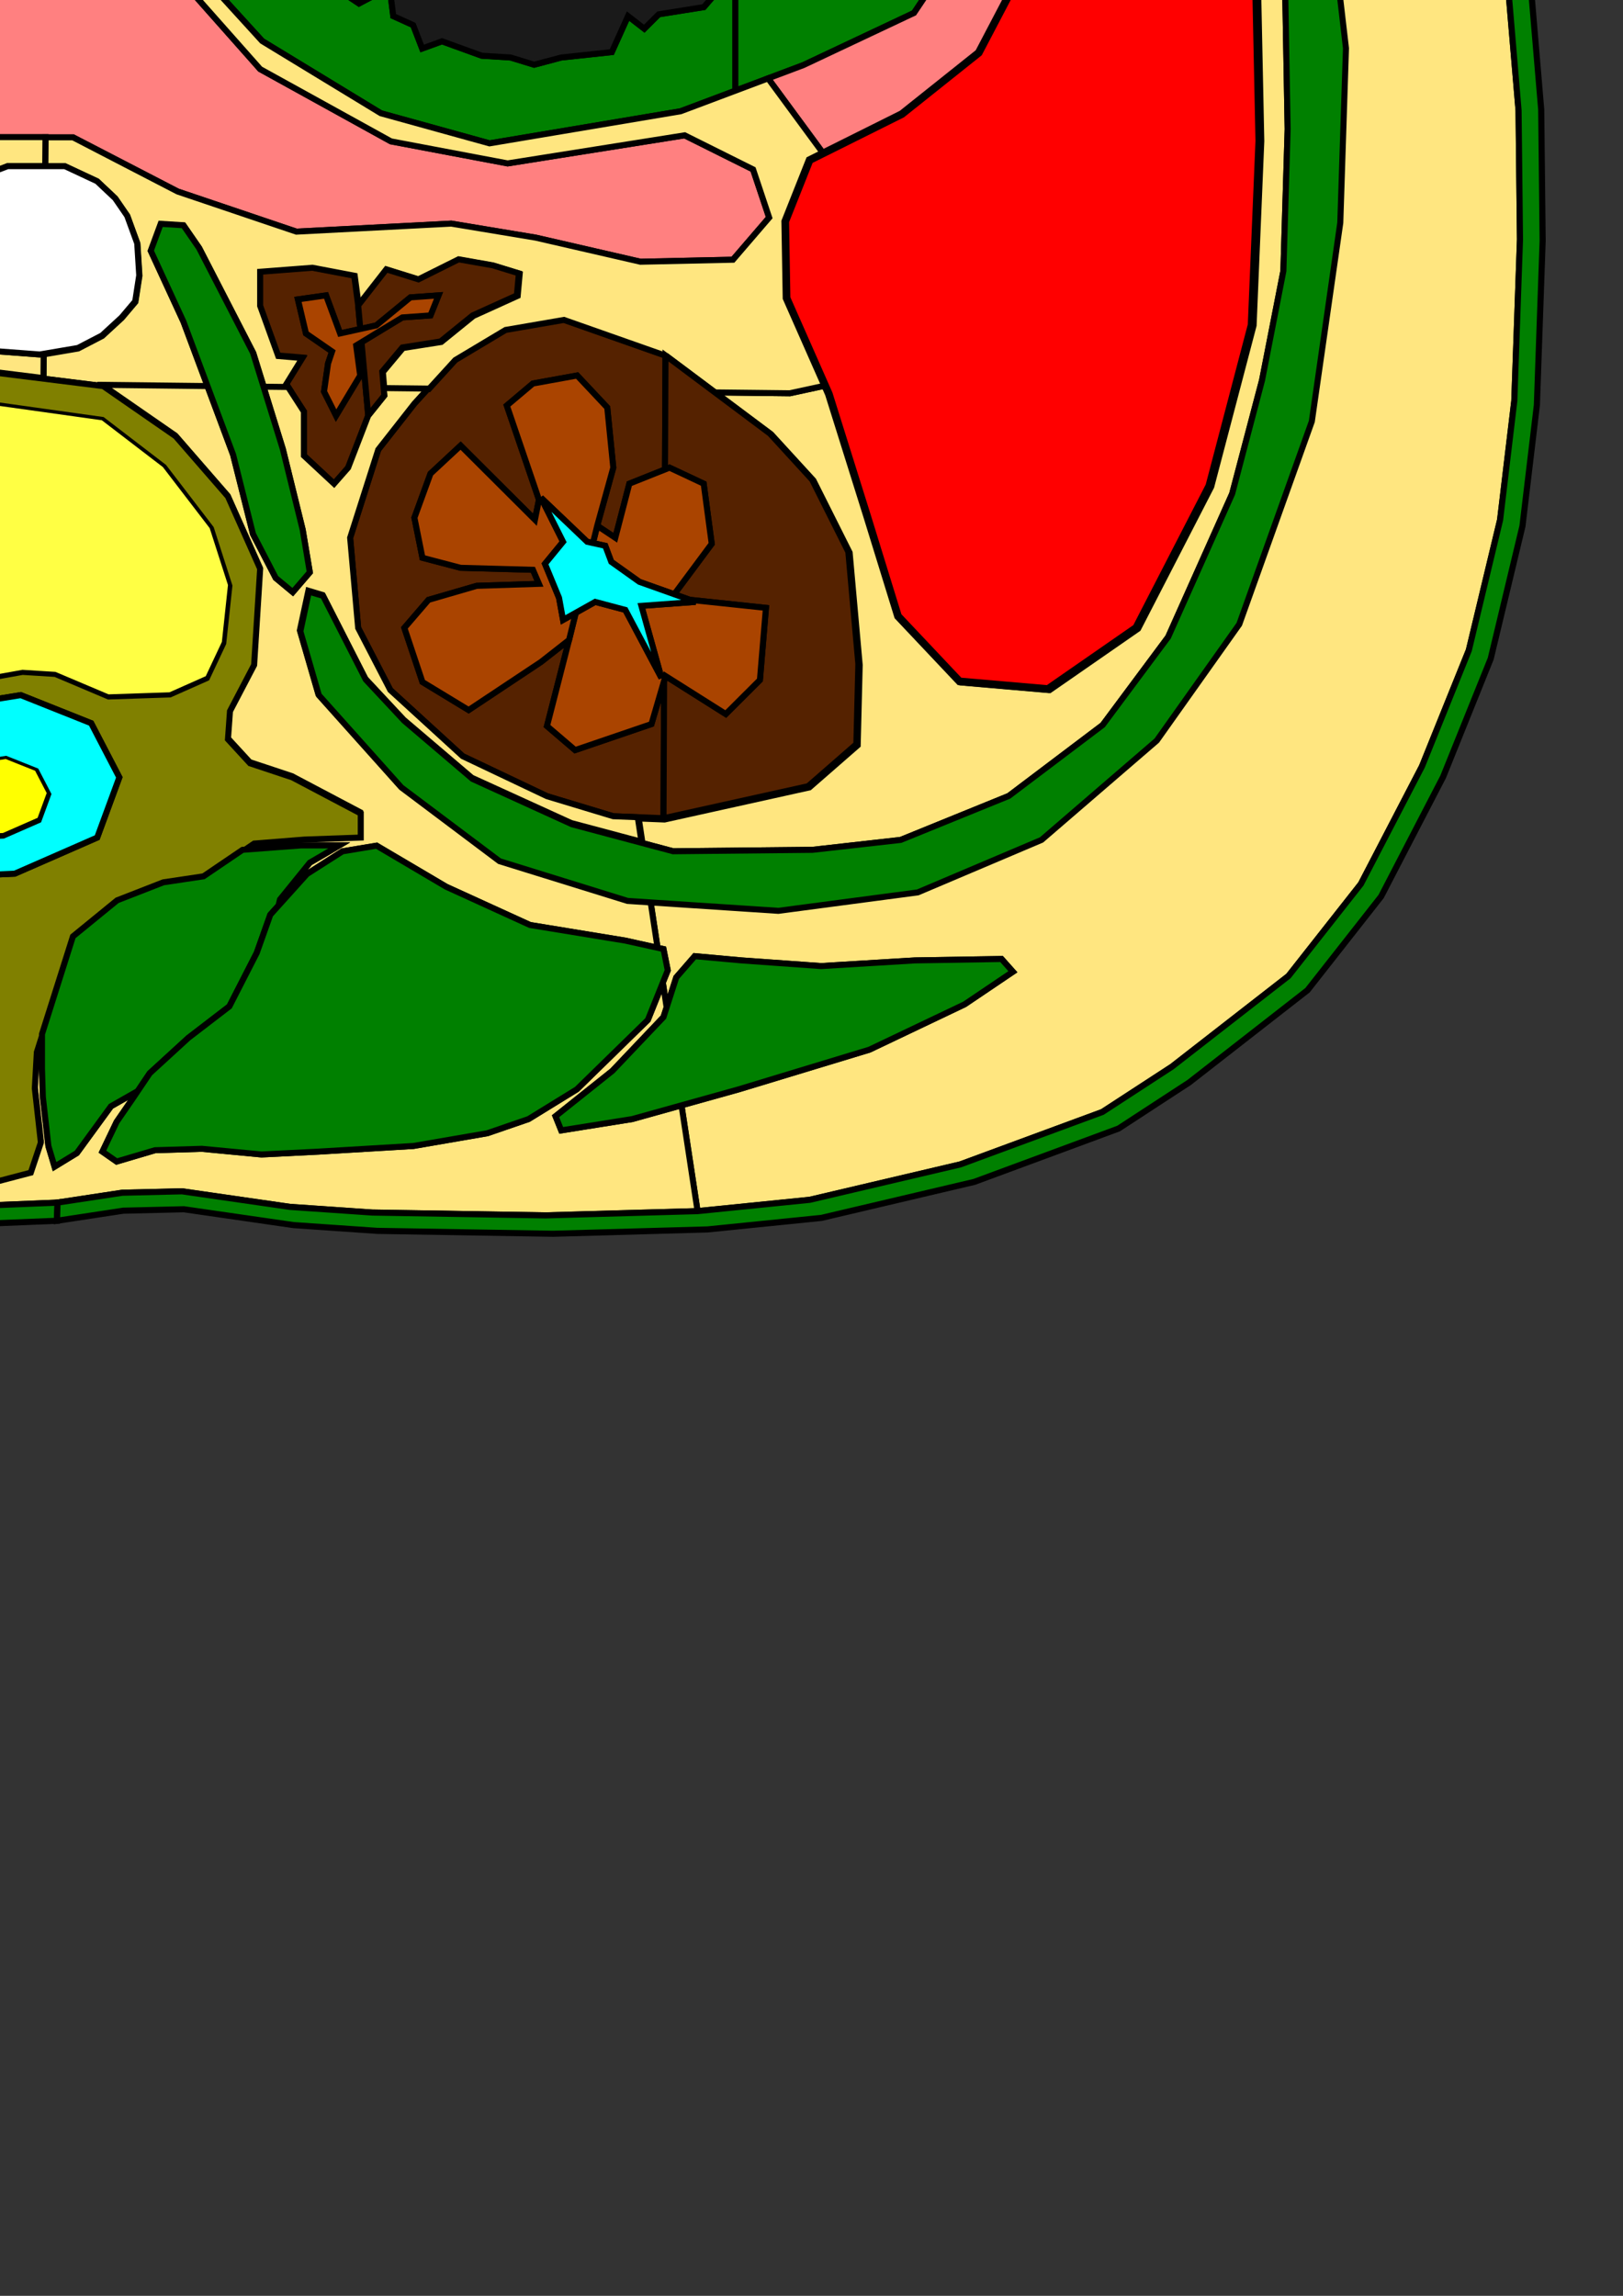<?xml version="1.0" encoding="UTF-8" standalone="no"?>
<!-- Created with Inkscape (http://www.inkscape.org/) -->

<svg
   width="210mm"
   height="297mm"
   viewBox="0 0 210 297"
   version="1.1"
   id="svg5"
   inkscape:version="1.1.1 (c3084ef, 2021-09-22)"
   sodipodi:docname="abdomen.svg"
   xmlns:inkscape="http://www.inkscape.org/namespaces/inkscape"
   xmlns:sodipodi="http://sodipodi.sourceforge.net/DTD/sodipodi-0.dtd"
   xmlns="http://www.w3.org/2000/svg"
   xmlns:svg="http://www.w3.org/2000/svg">
  <rect x="0" y="0" width="210" height="297" fill="#333333" stroke="none"/>
  <sodipodi:namedview
     id="namedview7"
     pagecolor="#ffffff"
     bordercolor="#999999"
     borderopacity="1"
     inkscape:pageshadow="0"
     inkscape:pageopacity="0"
     inkscape:pagecheckerboard="0"
     inkscape:document-units="mm"
     showgrid="false"
     inkscape:zoom="1"
     inkscape:cx="329.5"
     inkscape:cy="-162.5"
     inkscape:window-width="3760"
     inkscape:window-height="2107"
     inkscape:window-x="80"
     inkscape:window-y="25"
     inkscape:window-maximized="0"
     inkscape:current-layer="layer1"
     inkscape:snap-global="false" />
  <defs
     id="defs2" />
  <g
     inkscape:label="Lager 1"
     inkscape:groupmode="layer"
     id="layer1">
    <path
       id="path2418"
       style="fill:#008000;stroke:#000000;stroke-width:2.943px;stroke-linecap:butt;stroke-linejoin:miter;stroke-opacity:1"
       d="M 359.84 -360.002 L 359 -359.992 L 359 -307.449 L 362.184 -300.701 L 385.105 -296.309 L 389.518 -283.998 L 411.555 -276.088 L 410.678 -264.662 L 430.07 -258.506 L 431.838 -244.439 L 445.939 -234.771 L 444.178 -223.34 L 457.404 -210.154 L 453.875 -196.092 L 465.338 -185.543 L 471.512 -171.477 L 471.512 -153.018 L 465.338 -149.498 L 469.744 -138.949 L 460.932 -128.4 L 467.982 -115.215 L 458.287 -102.027 L 454.76 -93.24 L 454.76 -80.055 L 445.062 -74.779 L 446.824 -64.23 L 435.361 -47.525 L 429.191 -40.494 L 414.201 -42.252 L 412.439 -30.822 L 405.387 -22.91 L 395.686 -21.154 L 388.635 -16.76 L 381.582 -9.723 L 373.648 -14.998 L 363.945 -5.33 L 359 -4.459 L 359 44.285 L 392.256 31.785 L 446.281 6.316 L 493.434 -64.205 L 511.115 -123.949 L 512.1 -194.471 L 493.434 -241.484 L 425.652 -324.742 L 359.84 -360.002 z "
       transform="scale(0.265)" />
    <path
       id="path2528"
       style="fill:#008000;stroke:#000000;stroke-width:2.943px;stroke-linecap:butt;stroke-linejoin:miter;stroke-opacity:1"
       d="M 359 -359.992 L 320.545 -359.502 L 282.232 -359.021 L 224.277 -328.662 L 176.141 -264.992 L 117.201 -149.42 L 96.572 -97.504 L 92.641 -41.674 L 98.535 -12.291 L 128.006 20.031 L 185.967 55.293 L 239.012 69.984 L 320.545 56.291 L 332.332 54.311 L 359 44.285 L 359 -4.459 L 348.959 -2.691 L 343.668 3.463 L 321.627 6.975 L 317.221 11.373 L 314.574 14.012 L 306.639 7.855 L 298.705 25.436 L 274.018 28.074 L 260.793 31.59 L 249.334 28.074 L 235.225 27.197 L 215.828 20.16 L 206.131 23.68 L 201.725 12.25 L 192.021 7.855 L 190.26 -6.211 L 175.275 1.701 L 154.115 -12.361 L 146.18 -25.547 L 132.07 -42.252 L 140.006 -56.318 L 136.479 -73.018 L 140.891 -84.449 L 132.955 -107.303 L 144.414 -117.852 L 144.414 -135.438 L 154.115 -145.104 L 159.404 -163.564 L 174.391 -172.357 L 174.391 -191.695 L 187.615 -204.006 L 188.498 -222.465 L 203.486 -225.102 L 208.775 -243.564 L 212.305 -252.35 L 213.182 -258.506 L 228.174 -265.537 L 234.342 -276.967 L 246.688 -280.484 L 251.096 -298.066 L 266.082 -301.584 L 285.479 -306.857 L 291.652 -319.162 L 300.467 -315.645 L 315.459 -324.438 L 317.221 -322.68 L 327.799 -312.131 L 355.133 -315.645 L 359 -307.449 L 359 -359.992 z "
       transform="scale(0.265)" />
    <path
       id="path1694"
       style="fill:#ff8080;stroke:#000000;stroke-width:2.943px;stroke-linecap:butt;stroke-linejoin:miter;stroke-opacity:1"
       d="M 6.199 -493.211 L -96.945 -487.334 L -103.746 -477.162 L -76.346 -481.25 L 16.609 -482.15 L 111.641 -475.828 L 198.9 -460.209 L 280.982 -442.523 L 293.672 -433.229 L 304.289 -417.738 L 229.715 -371.268 L 164.463 -279.871 L 96.104 -154.395 L 15.316 -115.67 L -57.703 -111.021 L -99.65 -137.357 L -144.705 -117.219 L -188.205 -117.219 L -216.172 -97.082 L -250.352 -89.334 L -217.727 -27.371 L -214.619 53.18 L -241.029 79.514 L -279.354 112.82 L -331.139 152.32 L -385.516 196.469 L -427.463 238.033 L -427.463 238.035 L -452.32 290.188 L -464.75 339.758 L -481.84 367.643 L -509.803 355.248 L -556.412 296.385 L -581.787 229 L -599.912 149.223 L -604.832 70.734 L -601.467 0.512 L -584.637 -92.691 L -553.307 -177.633 L -519.902 -240.885 L -519.902 -240.887 L -483.393 -296.91 L -439.375 -343.643 L -416.588 -361.586 L -393.799 -379.525 L -329.326 -419.287 L -309.396 -426.783 L -256.564 -446.654 L -169.824 -467.309 L -130.631 -473.154 L -123.605 -474.201 L -121.994 -476.557 L -121.506 -482.434 L -131.33 -481.945 L -201.074 -468.723 L -285.553 -451.092 L -372.984 -411.912 L -450.586 -354.125 L -518.367 -277.727 L -564.541 -200.348 L -599.904 -106.318 L -615.617 -19.148 L -617.213 34.838 L -614.639 84.676 L -610.133 135.639 L -602.852 179.682 L -585.658 245.795 L -562.572 299.18 L -519.352 356.965 L -473.184 384.393 L -442.338 393.932 L -430.941 395.164 L -431.229 385.121 L -432.904 326.6 L -413.258 264.895 L -374.947 206.127 L -315.023 160.094 L -233.492 127.771 L -205.006 87.615 L -183.393 62.145 L -145.082 41.576 L -110.701 39.619 L -77.301 58.23 L -54.213 74.881 L -41.938 79.775 L -25.729 75.861 L -3.625 67.047 L 35.67 67.047 L 86.748 93.492 L 144.709 113.08 L 220.346 109.16 L 261.605 116.018 L 312.688 127.771 L 357.871 126.789 L 375.553 106.221 L 367.697 82.713 L 334.295 66.064 L 247.854 79.775 L 190.877 69.004 L 127.027 33.742 L 89.693 -8.377 L 37.633 -33.84 L -24.254 -34.822 L -80.248 -23.068 L -130.346 8.277 L -182.408 0.439 L -206.969 -28.945 L -211.879 -63.225 L -202.059 -84.775 L -156.869 -108.281 L -103.824 -82.812 L -46.846 -69.102 L 28.791 -73.996 L 96.336 -94.117 L 96.572 -97.504 L 117.201 -149.42 L 176.143 -264.992 L 224.277 -328.662 L 282.234 -359.021 L 320.545 -359.504 L 359.84 -360.002 L 425.652 -324.742 L 493.434 -241.484 L 512.1 -194.471 L 511.115 -123.949 L 493.434 -64.205 L 446.281 6.316 L 392.256 31.785 L 375.018 38.266 L 402.158 75.168 L 441.037 55.785 L 478.629 25.799 L 519.648 -52.443 L 526.834 -77.916 L 528.867 -81.504 L 538.777 -116.637 L 549.277 -135.162 L 565.092 -146.623 L 580.961 -135.885 L 584.734 -128.27 L 581.844 -143.543 L 541.57 -242.467 L 468.879 -343.354 L 397.166 -396.244 L 295.006 -448.154 L 155.512 -479.494 L 6.199 -493.211 z "
       transform="scale(0.265)" />
    <path
       id="path4935"
       style="fill:#552200;stroke:#000000;stroke-width:0.779px;stroke-linecap:butt;stroke-linejoin:miter;stroke-opacity:1"
       d="m 40.366,34.584 -6.757,0.518 v 4.407 l 2.339,6.478 3.119,0.26 -2.08,3.369 2.339,3.628 v 5.702 l 3.899,3.628 1.82,-2.073 2.6,-6.739 -0.867,-9.49 -0.693,0.421 0.519,3.887 -3.119,5.182 -1.559,-3.11 0.519,-3.628 0.521,-1.555 -3.379,-2.332 -1.04,-4.405 3.64,-0.519 1.818,4.924 2.618,-0.58 -0.279,-3.048 -0.519,-3.887 z" />
    <path
       id="path4612"
       style="fill:#552200;stroke:#000000;stroke-width:0.779px;stroke-linecap:butt;stroke-linejoin:miter;stroke-opacity:1"
       d="m 72.854,41.321 -7.537,1.297 -6.498,3.887 -5.198,5.7 -4.678,5.961 -3.638,11.402 1.039,11.662 4.159,8.034 9.357,8.552 10.916,5.182 8.577,2.592 6.498,0.258 0.076,-17.777 -1.636,5.597 -9.878,3.369 -3.638,-3.11 2.858,-11.144 -3.638,2.85 -9.357,6.22 -5.977,-3.628 -2.339,-6.997 3.119,-3.628 6.238,-1.815 8.056,-0.26 -0.78,-1.813 -9.357,-0.26 -4.937,-1.295 -1.04,-5.184 2.079,-5.7 3.899,-3.629 9.617,9.589 0.519,-2.592 -4.158,-12.18 3.378,-2.85 5.719,-1.037 3.899,4.147 0.78,7.774 -2.079,7.515 2.339,1.555 1.818,-6.997 4.614,-1.84 0.064,-14.746 z" />
    <path
       id="path2866"
       style="fill:#1a1a1a;stroke:#000000;stroke-width:2.943px;stroke-linecap:butt;stroke-linejoin:miter;stroke-opacity:1"
       d="M 458.053 -192.246 L 174.391 -179.391 L 174.391 -172.357 L 159.404 -163.564 L 154.115 -145.104 L 144.414 -135.438 L 144.414 -117.852 L 132.955 -107.303 L 140.891 -84.449 L 136.479 -73.018 L 140.006 -56.318 L 132.07 -42.252 L 146.18 -25.547 L 154.115 -12.361 L 175.275 1.701 L 190.26 -6.211 L 192.021 7.855 L 201.725 12.25 L 206.131 23.68 L 215.828 20.16 L 235.225 27.197 L 249.334 28.074 L 260.793 31.59 L 274.018 28.074 L 298.705 25.436 L 306.639 7.855 L 314.574 14.012 L 317.221 11.373 L 321.627 6.975 L 343.668 3.463 L 348.959 -2.691 L 363.945 -5.33 L 373.648 -14.998 L 381.582 -9.723 L 388.635 -16.76 L 395.686 -21.154 L 405.387 -22.91 L 412.439 -30.822 L 414.201 -42.252 L 429.191 -40.494 L 435.361 -47.525 L 446.824 -64.23 L 445.062 -74.779 L 454.76 -80.055 L 454.76 -93.24 L 458.287 -102.027 L 467.982 -115.215 L 460.932 -128.4 L 469.744 -138.949 L 465.338 -149.498 L 471.512 -153.018 L 471.512 -171.477 L 465.338 -185.543 L 458.053 -192.246 z "
       transform="scale(0.265)" />
    <path
       id="path2226"
       style="fill:#ffe680;stroke:#000000;stroke-width:0.779px;stroke-linecap:butt;stroke-linejoin:miter;stroke-opacity:1"
       d="m -41.505,-28.65 -5.598,2.912 -6.358,3.307 -2.598,5.702 1.299,9.07 6.498,7.774 0.961,0.144 12.814,1.93 13.255,-8.294 14.815,-3.11 16.374,0.26 10.06,4.921 0.251,-1.962 -1.215,-0.756 -1.299,-1.297 -0.39,-2.073 1.194,-0.85 -1.089,-1.207 -0.624,0.374 -1.559,0.129 -1.474,-1.96 -45.092,5.16 0.041,0.039 0.521,3.24 -2.08,2.979 -3.638,0.777 -3.899,-0.129 -4.159,-0.518 -2.778,-1.584 -1.77,-1.008 -0.65,-4.147 1.82,-2.721 0.662,-0.319 0.023,-2.953 -2.245,0.682 h -3.119 l -1.69,-2.463 0.911,-2.59 3.638,-1.685 h 2.552 0.306 l 0.204,0.305 4.922,0.149 0.203,-1.361 3.899,-0.648 3.509,1.815 0.254,0.43 4.669,0.141 10.803,0.323 -9.099,-2.19 z" />
    <path
       id="path6051"
       style="fill:#ffe680;stroke:#000000;stroke-width:0.779px;stroke-linecap:butt;stroke-linejoin:miter;stroke-opacity:1"
       d="m -31.957,-156.49 -14.151,0.55 -19.85,3.666 -17.643,5.681 -17.643,7.33 -18.194,10.262 -18.011,12.828 -15.989,15.575 -14.519,19.608 -9.372,17.775 -7.353,18.508 -5.697,24.737 -4.043,21.623 -2.021,24.007 0.367,21.805 2.389,18.874 4.043,17.409 9.189,22.722 10.109,14.477 10.843,11.361 13.784,8.979 16.723,7.513 18.196,4.581 19.481,3.116 13.048,0.182 7.902,-0.182 h 21.87 l 0.061,-7.922 -11.822,-2.158 -6.984,-1.465 -4.228,-3.482 -3.308,-3.666 -3.122,-2.19 2.823,3.403 4.893,5.75 -1.654,1.649 -4.043,-0.732 -5.881,-1.467 -9.373,-2.199 -10.843,-3.298 -7.167,-2.566 -12.314,-5.131 -6.984,-4.947 1.287,-1.833 5.146,-0.55 8.271,0.733 h 11.761 l 8.271,-0.733 7.167,-0.184 0.835,2.31 1.555,4.654 3.035,2.249 -1.933,-2.249 -1.654,-4.397 0.369,-2.748 3.675,-1.467 7.168,-0.916 9.556,-2.566 8.638,-4.397 7.155,-3.963 0.105,-13.593 -4.688,5.28 -10.659,7.879 -18.011,6.964 -18.561,1.649 -15.622,-1.833 -10.476,-3.298 -19.112,-10.995 -16.542,-22.173 -7.718,-22.724 -4.595,-24.921 -0.367,-27.303 2.756,-26.937 7.351,-23.272 9.74,-21.624 13.048,-20.156 20.768,-21.075 32.162,-16.308 24.26,-6.414 18.025,-2.967 10.071,-1.658 19.799,-2.07 15.724,-0.591 18.206,1.175 20.048,2.133 22.915,3.611 25.914,6.964 19.848,8.245 19.298,12.828 13.048,13.56 13.048,19.058 9.189,18.874 6.8,19.057 3.667,18.595 0.56,2.846 2.021,17.409 -0.734,22.538 -3.267,22.794 -0.41,2.861 -9.373,26.204 -10.659,15.027 -14.886,12.828 -15.989,6.78 -18.011,2.382 -16.383,-1.08 0.917,6.04 0.765,0.17 0.551,2.748 -0.634,1.578 0.489,3.21 1.247,-3.872 2.389,-2.748 6.064,0.55 10.292,0.733 12.13,-0.733 11.212,-0.184 1.47,1.651 -6.248,4.214 -12.314,5.864 -16.907,5.131 -7.409,2.068 2.079,13.69 14.519,-1.465 19.481,-4.581 18.378,-6.78 9.005,-5.864 15.071,-11.727 9.373,-11.912 7.902,-15.209 6.064,-15.027 4.043,-16.858 1.838,-15.393 0.736,-20.891 -0.184,-16.676 -1.471,-17.408 -2.205,-10.262 -2.205,-10.262 -6.064,-21.441 -6.8,-17.775 -9.74,-17.957 -11.947,-16.492 -13.784,-14.111 -16.172,-13.744 -21.87,-13.194 -20.584,-8.613 -22.239,-6.412 -20.766,-2.75 -23.342,-0.366 -26.832,0.366 z" />
    <path
       id="path6049"
       style="fill:#ffe680;stroke:#000000;stroke-width:2.943px;stroke-linecap:butt;stroke-linejoin:miter;stroke-opacity:1"
       d="M -2.002 -504.885 L -95.771 -501.424 L -175.018 -490.887 L -210.383 -486.188 L -293.043 -463.328 L -367.367 -432.164 L -434.746 -394.068 L -492.396 -341.436 L -543.803 -270.1 L -579.92 -204.301 L -613.264 -109.418 L -628.539 -45.697 L -634.1 56.803 L -627.152 143.375 L -610.484 218.867 L -584.088 292.975 L -550.744 344.92 L -504.207 381.627 L -450.725 407.252 L -373.619 415.561 L -330.553 416.256 L -265.955 397.559 L -216.639 362.928 L -181.281 328.23 L -180.658 247.143 L -188.303 296.24 L -216.795 335.416 L -280.645 371.658 L -330.254 382.027 L -379.857 383.412 L -398.035 382.43 L -416.205 369.701 L -420.137 355.008 L -417.189 338.354 L -408.35 305.057 L -391.646 265.875 L -373.963 233.553 L -345.479 201.23 L -303.236 181.643 L -227.598 174.785 L -200.516 184.547 L -187.324 201.23 L -180.561 234.088 L -179.922 150.314 L -186.34 148.828 L -200.09 132.178 L -202.549 111.609 L -186.34 81.738 L -179.346 75.184 L -179.23 59.912 L -183.393 62.145 L -205.006 87.615 L -233.492 127.771 L -315.023 160.094 L -374.947 206.127 L -413.258 264.895 L -432.904 326.6 L -431.229 385.121 L -430.941 395.164 L -442.338 393.932 L -473.184 384.393 L -519.352 356.965 L -562.572 299.18 L -585.658 245.795 L -602.852 179.682 L -610.133 135.639 L -614.639 84.676 L -617.213 34.838 L -615.617 -19.148 L -599.904 -106.318 L -564.541 -200.348 L -518.367 -277.727 L -450.586 -354.125 L -372.984 -411.912 L -285.553 -451.092 L -201.074 -468.723 L -175.15 -473.635 L -131.332 -481.945 L -121.506 -482.434 L -121.994 -476.557 L -123.605 -474.201 L -109.324 -476.33 L -103.746 -477.162 L -96.945 -487.334 L 6.199 -493.211 L 155.512 -479.494 L 295.006 -448.154 L 397.166 -396.244 L 468.879 -343.354 L 541.57 -242.467 L 581.844 -143.543 L 586.311 -125.09 L 593.287 -111.014 L 613.963 -21.055 L 615.842 68.904 L 612.084 158.863 L 591.406 237.576 L 555.693 306.92 L 512.463 336.906 L 469.23 333.158 L 439.156 301.297 L 424.119 252.57 L 405.324 192.598 L 403.363 188.154 L 385.643 191.986 L 349.217 191.574 L 376.537 212.004 L 397.166 234.535 L 414.848 269.795 L 419.758 324.645 L 418.779 363.824 L 395.203 384.393 L 324.477 400.061 L 311.881 399.561 L 313.707 411.578 L 328.637 415.562 L 396.711 414.867 L 439.777 410.023 L 492.564 388.553 L 538.41 353.924 L 570.359 310.979 L 601.621 241.031 L 613.846 194.574 L 616.205 185.621 L 626.623 132.293 L 628.713 63.035 L 627.32 -15.229 L 621.863 -53.76 L 618.986 -74.094 L 602.316 -129.504 L 578.701 -191.836 L 548.137 -258.324 L 506.459 -321.35 L 446.719 -378.143 L 391.848 -414.85 L 316.826 -452.939 L 203.607 -484.797 L 90.385 -500.729 L -2.002 -504.885 z "
       transform="scale(0.265)" />
    <path
       id="path5525"
       style="fill:#ffe680;stroke:#000000;stroke-width:2.943px;stroke-linecap:butt;stroke-linejoin:miter;stroke-opacity:1"
       d="M -176.238 -77.744 L -173.078 -73.021 L -171.605 -64.693 L -175.535 -56.859 L -178.346 -56.004 L -178.432 -44.842 L -166.695 -50.49 L -131.82 -45.105 L -118.225 -32.033 L 52.201 -51.533 L 51.879 -51.959 L 53.842 -58.816 L 60.225 -61.756 L 67.102 -58.328 L 68.576 -47.551 L 66.025 -46.025 L 70.141 -41.463 L 72.508 -43.143 L 80.363 -40.699 L 85.273 -34.822 L 87.242 -26.006 L 86.258 -20.617 L 79.875 -20.617 L 76.605 -22.654 L 75.656 -15.24 L 89.693 -8.377 L 127.027 33.742 L 190.877 69.004 L 247.854 79.775 L 334.295 66.064 L 367.697 82.713 L 375.553 106.221 L 357.871 126.789 L 312.688 127.771 L 261.604 116.018 L 220.346 109.16 L 144.709 113.08 L 86.748 93.492 L 35.67 67.047 L 22.225 67.047 L 22.16 74.529 L 22.104 81.244 L 31.738 81.244 L 47.457 88.59 L 56.299 96.918 L 62.193 105.486 L 67.102 118.955 L 68.086 134.629 L 66.117 147.359 L 59.488 155.197 L 49.91 164.014 L 38.121 170.131 L 21.344 172.994 L 21.246 184.863 L 47.584 188.146 L 47.596 188.146 L 101.459 188.754 L 89.688 157.23 L 73.715 122.6 L 78.574 109.441 L 89.688 110.129 L 97.332 121.211 L 123.723 172.467 L 128.869 189.07 L 129.645 189.078 L 140.875 189.203 L 139.793 187.521 L 147.656 174.787 L 135.867 173.807 L 127.025 149.322 L 127.025 132.668 L 152.564 130.711 L 173.193 134.631 L 175.156 149.322 L 188.912 131.693 L 204.627 136.588 L 224.277 126.791 L 240.975 129.73 L 253.748 133.65 L 252.764 144.422 L 231.15 154.219 L 215.436 166.953 L 196.77 169.891 L 186.945 181.645 L 187.623 189.736 L 209.346 189.984 L 222.309 175.768 L 246.869 161.076 L 275.355 156.176 L 325.453 173.805 L 349.213 191.574 L 385.643 191.986 L 403.363 188.152 L 384.648 145.744 L 384.008 108.262 L 395.926 78.275 L 402.156 75.168 L 375.018 38.266 L 332.332 54.312 L 239.012 69.986 L 185.967 55.295 L 128.004 20.033 L 98.535 -12.289 L 92.641 -41.672 L 94.609 -69.605 L 81.537 -69.994 L 79.873 -65.674 L 72.506 -61.754 L 65.139 -66.648 L 66.342 -70.453 L 3.332 -72.348 L 3.311 -72.348 L 3.287 -72.348 L -46.846 -69.1 L -69.42 -74.529 L -69.432 -74.537 L -110.264 -75.758 L -121.465 -76.098 L -127.91 -76.293 L -122.488 -67.145 L -123.963 -57.836 L -136.24 -55.391 L -147.539 -54.898 L -154.906 -58.816 L -158.832 -69.102 L -157.635 -77.182 L -171.246 -77.596 L -176.238 -77.744 z "
       transform="scale(0.265)" />
    <path
       style="fill:#ffe680;stroke:#000000;stroke-width:0.779px;stroke-linecap:butt;stroke-linejoin:miter;stroke-opacity:1"
       d="m 25.489,-24.902 -17.871,5.324 -6.742,0.436 16.677,0.501 0.461,-1.456 2.208,-0.518 1.559,1.555 -0.209,0.541 3.459,0.103 z"
       id="path5266" />
    <path
       id="path3886"
       style="fill:#ffe680;stroke:#000000;stroke-width:0.779px;stroke-linecap:butt;stroke-linejoin:miter;stroke-opacity:1"
       d="m -29.29,10.483 -9.096,0.518 -9.035,4.851 -0.03,4.041 4.648,-4.356 5.848,-2.85 11.306,1.295 3.899,3.887 2.729,6.997 -1.69,7.386 -8.577,6.349 -12.735,2.463 -5.58,-1.292 -0.072,9.325 15.797,0.179 7.642,-9.323 9.189,-7.331 4.043,-0.916 0.734,2.199 -10.877,15.494 13.211,0.15 6.716,-1.488 6.841,0.852 0.026,-3.14 -0.498,0.085 -2.6,-0.194 -2.6,-0.194 -2.144,-0.843 -2.144,-0.841 -2.793,-2.463 -1.496,-2.979 -1.039,-2.786 v -4.082 l 1.884,-3.239 2.144,-2.981 3.053,-2.398 3.574,-1.361 H 4.694 5.849 l 0.032,-3.757 h -6.839 l -5.848,2.332 -4.289,1.036 -3.248,-1.295 -6.108,-4.405 z" />
    <path
       style="fill:#ffe680;stroke:#000000;stroke-width:0.779px;stroke-linecap:butt;stroke-linejoin:miter;stroke-opacity:1"
       d="m -14.615,117.549 3.621,3.858 4.033,4.486 2.801,6.865 0.323,6.513 -1.47,8.796 0.367,3.48 -2.205,-1.649 -6.064,-8.245 -8.058,-4.66 5.3,4.11 5.062,5.398 0.452,2.665 -1.471,0.916 -3.123,-0.366 -4.412,-0.917 -4.962,0.733 h -7.718 l -13.05,-0.366 -3.247,-0.592 -0.061,7.922 11.027,-0.917 h 7.718 l 8.822,-1.649 9.741,0.367 9.556,1.649 9.006,-0.367 8.454,-1.282 7.72,-0.184 13.967,2.015 10.66,0.733 22.42,0.366 19.665,-0.55 -2.079,-13.69 -6.375,1.78 -9.189,1.467 -0.736,-1.833 7.351,-5.864 6.617,-6.964 0.407,-1.259 -0.489,-3.21 -1.94,4.836 -9.189,8.979 -6.248,3.848 -5.329,1.833 -9.558,1.649 -12.313,0.733 -7.351,0.366 -7.72,-0.733 -6.064,0.184 -4.963,1.467 -1.838,-1.283 1.838,-3.848 2.022,-2.932 0.714,-1.061 -3.471,1.977 -4.412,6.048 -2.884,1.761 -0.795,-2.66 -0.719,-6.341 -0.114,-3.711 0.002,-4.438 -0.676,2.135 -0.26,4.665 0.78,6.997 -1.299,3.887 -4.939,1.295 -2.858,-2.592 v -3.11 l 1.559,-8.033 -0.78,-7.257 -3.899,-8.034 -6.498,-5.7 z"
       id="path3523" />
    <path
       style="fill:#ffe680;stroke:#000000;stroke-width:0.779px;stroke-linecap:butt;stroke-linejoin:miter;stroke-opacity:1"
       d="m 12.59,49.78 0.746,0.093 9.357,6.479 6.757,7.774 4.159,9.329 -0.78,12.439 -3.119,5.96 -0.26,3.629 2.858,3.11 3.119,1.036 2.339,0.777 8.837,4.665 v 3.11 l -7.278,0.26 -6.497,0.518 -1.444,0.979 7.529,-0.566 h 4.977 l -1.599,0.946 -2.205,1.282 -3.861,4.765 -0.187,0.785 3.679,-4.083 4.595,-2.932 4.412,-0.733 9.005,5.315 10.843,4.947 12.314,2.017 4.197,0.929 -0.917,-6.04 -3.098,-0.203 -16.54,-5.131 -12.681,-9.528 -10.659,-11.912 -2.389,-8.245 1.103,-5.131 1.838,0.55 5.513,10.811 4.963,5.315 8.821,7.513 12.866,5.863 9.098,2.428 -0.483,-3.18 -3.166,-0.126 -8.577,-2.592 -10.916,-5.182 -9.357,-8.552 -4.159,-8.034 -1.039,-11.662 3.638,-11.402 4.678,-5.961 1.768,-1.939 -5.747,-0.065 0.081,0.969 -2.079,2.59 -2.6,6.739 -1.82,2.073 -3.899,-3.628 v -5.702 l -2.051,-3.183 -3.178,-0.035 2.499,8.068 2.572,10.445 0.92,5.497 -2.207,2.565 -2.205,-1.831 -2.941,-5.681 -2.572,-10.262 -3.318,-8.884 z"
       id="path3521" />
    <path
       style="fill:#ffe680;stroke:#000000;stroke-width:0.779px;stroke-linecap:butt;stroke-linejoin:miter;stroke-opacity:1"
       d="m -47.676,49.095 -0.098,12.84 0.291,1.414 -0.317,2.041 -0.164,21.454 2.223,-2.182 6.066,-14.11 6.248,-5.131 2.205,1.283 -1.287,3.482 -3.675,7.696 -6.617,12.644 -5.239,5.901 -0.104,13.592 1.116,-0.618 4.212,0.972 4.057,2.144 3.676,4.032 2.021,7.146 1.422,1.951 -1.974,-8.365 -2.389,-4.581 -5.945,-3.898 h -0.002 l -2.417,0.158 -2.08,-1.036 1.559,-2.852 6.759,-3.887 6.497,-1.555 2.339,-2.073 0.78,-3.11 -3.899,-6.737 -0.78,-5.702 0.521,-9.07 5.198,-9.329 4.939,-6.479 9.616,-6.479 4.983,-1.104 -13.214,-0.15 -0.701,0.999 -7.72,10.262 -9.556,8.063 -0.736,-6.414 3.308,-7.33 4.672,-5.702 z"
       id="path1733" />
    <path
       id="path5569"
       style="fill:#008000;stroke:#000000;stroke-width:0.791px;stroke-linecap:butt;stroke-linejoin:miter;stroke-opacity:1"
       d="m -32.567,-159.598 -14.372,0.559 -20.156,3.729 -17.917,5.779 -17.917,7.459 -18.476,10.441 -18.29,13.051 -16.237,15.848 -14.745,19.951 -9.518,18.085 -7.465,18.832 -5.786,25.171 -4.106,22.001 -2.053,24.424 0.373,22.188 2.426,19.205 4.106,17.713 9.332,23.119 10.264,14.731 11.011,11.56 13.999,9.135 16.983,7.645 18.476,4.66 19.784,3.171 13.251,0.187 8.026,-0.187 h 22.209 l 11.198,-0.932 h 7.84 l 8.958,-1.678 9.891,0.372 9.705,1.679 9.145,-0.374 0.075,-2.358 -0.073,0.012 -9.006,0.367 -9.556,-1.649 -9.74,-0.367 -8.822,1.649 h -7.718 l -11.027,0.917 h -21.87 l -7.902,0.182 -13.048,-0.182 -19.481,-3.116 -18.196,-4.581 -16.723,-7.513 -13.784,-8.979 -10.843,-11.361 -10.109,-14.477 -9.189,-22.722 -4.043,-17.409 -2.389,-18.874 -0.367,-21.805 2.021,-24.007 4.043,-21.623 5.697,-24.737 7.353,-18.508 9.372,-17.775 14.519,-19.608 15.989,-15.575 18.011,-12.828 18.194,-10.262 17.643,-7.33 17.643,-5.681 19.85,-3.666 14.151,-0.55 22.422,0.366 26.832,-0.366 0.053,0.002 0.099,-3.11 -27.248,0.372 z"
       sodipodi:nodetypes="ccccccccccccccccccccccccccccccccccccccccccccccccccccccccccccccccccccccccc" />
    <path
       id="path6205"
       style="fill:#008000;stroke:#000000;stroke-width:0.791px;stroke-linecap:butt;stroke-linejoin:miter;stroke-opacity:1"
       d="m 17.45,-159.598 -0.099,3.11 23.288,0.364 20.766,2.75 22.239,6.412 20.584,8.613 21.87,13.194 16.172,13.744 13.784,14.111 11.947,16.492 9.74,17.957 6.8,17.775 6.064,21.441 4.41,20.523 1.471,17.408 0.184,16.676 -0.736,20.891 -1.838,15.393 -4.043,16.858 -6.064,15.027 -7.902,15.209 -9.373,11.912 -15.071,11.727 -9.005,5.864 -18.378,6.78 -19.481,4.581 -14.519,1.465 -19.665,0.55 -22.42,-0.366 -10.66,-0.733 -13.967,-2.015 -7.72,0.184 -8.381,1.271 -0.075,2.358 8.585,-1.306 7.838,-0.185 14.184,2.05 10.825,0.746 22.769,0.374 19.97,-0.559 14.745,-1.493 19.783,-4.66 18.663,-6.9 9.145,-5.966 15.305,-11.932 9.518,-12.12 8.024,-15.475 6.159,-15.289 4.107,-17.154 1.866,-15.661 0.746,-21.255 -0.186,-16.967 -1.494,-17.713 -4.479,-20.882 -6.159,-21.814 -6.906,-18.086 -9.891,-18.272 -12.131,-16.78 -13.997,-14.357 -16.423,-13.983 -22.21,-13.425 -20.903,-8.763 -22.582,-6.526 -21.091,-2.797 z" />
    <path
       id="path3691"
       style="fill:#552200;stroke:#000000;stroke-width:0.779px;stroke-linecap:butt;stroke-linejoin:miter;stroke-opacity:1"
       d="m -60.219,46.245 -20.012,1.815 -2.639,19.568 0.04,0.126 1.559,1.297 -0.26,-9.589 2.6,-3.887 6.757,-1.295 3.899,1.813 -0.259,6.22 -5.719,9.589 5.719,-5.442 7.537,-5.96 4.418,5.7 -1.559,7.516 -12.995,0.777 8.577,4.665 0.26,3.368 -3.64,5.184 -6.497,2.85 -8.058,-5.183 0.26,4.923 -5.719,0.169 -1.43,10.609 13.126,-2.744 16.894,-9.589 7.538,-10.365 2.339,-15.031 -2.08,-10.107 -3.49,-4.414 z" />
    <path
       id="path1307"
       style="fill:#800000;stroke:#000000;stroke-width:3.103px;stroke-linecap:butt;stroke-linejoin:miter;stroke-opacity:1"
       d="M 16.609 -482.15 L -76.346 -481.25 L -109.324 -476.33 L -130.631 -473.154 L -169.824 -467.309 L -256.564 -446.654 L -309.396 -426.783 L -329.326 -419.287 L -393.799 -379.525 L -416.588 -361.586 L -439.375 -343.643 L -483.393 -296.91 L -519.902 -240.887 L -519.902 -240.885 L -553.307 -177.633 L -584.637 -92.691 L -601.467 0.512 L -604.832 70.734 L -599.912 149.223 L -581.787 229 L -556.412 296.385 L -509.803 355.248 L -481.84 367.643 L -464.75 339.758 L -452.32 290.188 L -427.463 238.035 L -427.463 238.033 L -385.516 196.469 L -331.139 152.32 L -279.354 112.82 L -241.029 79.514 L -214.619 53.18 L -217.727 -27.371 L -250.352 -89.334 L -216.172 -97.082 L -188.205 -117.219 L -144.705 -117.219 L -99.65 -137.357 L -57.703 -111.021 L 15.316 -115.67 L 96.104 -154.395 L 164.463 -279.871 L 229.715 -371.268 L 304.289 -417.738 L 293.672 -433.229 L 280.982 -442.523 L 198.9 -460.209 L 111.641 -475.828 L 16.609 -482.15 z "
       transform="scale(0.265)" />
    <path
       style="fill:#ff0000;fill-opacity:1;stroke:#000000;stroke-width:0.993px;stroke-linecap:butt;stroke-linejoin:miter;stroke-opacity:1"
       d="m 101.602,28.644 3.153,-7.934 11.936,-5.95 9.946,-7.934 11.438,-21.818 4.476,-15.868 2.778,-4.902 4.185,-3.032 4.199,2.841 3.261,6.581 5.471,23.802 0.497,23.802 -0.995,23.802 -5.471,20.826 -9.449,18.347 -11.438,7.934 -11.438,-0.992 -7.957,-8.43 -3.979,-12.893 -4.973,-15.868 -5.471,-12.397 z"
       id="path1422"
       sodipodi:nodetypes="cccccccccccccccccccccc" />
    <path
       style="fill:#ffffff;stroke:#000000;stroke-width:0.779px;stroke-linecap:butt;stroke-linejoin:miter;stroke-opacity:1"
       d="m -40.985,-15.562 -1.04,-2.721 0.52,-3.499 3.899,-0.648 3.509,1.814 1.689,2.851 -0.39,2.462 -3.249,0.648 -2.989,0.13 z"
       id="path2312" />
    <path
       style="fill:#ffffff;stroke:#000000;stroke-width:0.779px;stroke-linecap:butt;stroke-linejoin:miter;stroke-opacity:1"
       d="m -49.432,-14.137 2.989,-0.907 1.04,-2.073 -0.39,-2.203 -1.04,-1.555 h -2.859 l -3.639,1.684 -0.91,2.592 1.689,2.462 z"
       id="path2540" />
    <path
       style="fill:#ffffff;stroke:#000000;stroke-width:0.779px;stroke-linecap:butt;stroke-linejoin:miter;stroke-opacity:1"
       d="m -40.336,-1.568 -4.159,-0.518 -4.548,-2.591 -0.65,-4.146 1.819,-2.721 3.769,-1.814 9.227,1.425 3.639,3.499 0.52,3.239 -2.079,2.98 -3.639,0.777 z"
       id="path2608" />
    <path
       style="fill:#ffffff;stroke:#000000;stroke-width:0.779px;stroke-linecap:butt;stroke-linejoin:miter;stroke-opacity:1"
       d="m 18.014,-20.097 2.209,-0.518 1.559,1.555 -0.65,1.684 -1.949,1.037 -1.949,-1.296 z"
       id="path2643" />
    <path
       style="fill:#ffffff;stroke:#000000;stroke-width:0.779px;stroke-linecap:butt;stroke-linejoin:miter;stroke-opacity:1"
       d="m 18.144,-12.582 -0.39,-2.851 -1.819,-0.907 -1.689,0.777 -0.52,1.814 1.559,2.073 1.559,-0.13 z"
       id="path2711" />
    <path
       style="fill:#ffffff;stroke:#000000;stroke-width:0.779px;stroke-linecap:butt;stroke-linejoin:miter;stroke-opacity:1"
       d="m 17.364,-10.12 1.819,-1.296 2.079,0.648 1.3,1.555 0.52,2.332 -0.26,1.425 H 21.133 L 19.054,-6.751 17.754,-8.047 Z"
       id="path2746" />
    <path
       style="fill:#ffffff;stroke:#000000;stroke-width:0.779px;stroke-linecap:butt;stroke-linejoin:miter;stroke-opacity:1"
       d="m -36.957,12.685 11.306,1.296 3.899,3.887 2.729,6.997 -1.689,7.386 -8.577,6.349 -12.736,2.462 -7.277,-1.684 -3.639,-4.406 -0.65,-5.442 4.289,-7.904 6.498,-6.09 z"
       id="path2781" />
    <path
       style="fill:#ffffff;stroke:#000000;stroke-width:0.779px;stroke-linecap:butt;stroke-linejoin:miter;stroke-opacity:1"
       d="m -4.338,43.783 -2.794,-2.462 -1.494,-2.98 -1.04,-2.786 -10e-6,-4.082 1.884,-3.239 2.144,-2.98 3.054,-2.397 3.574,-1.361 H 4.694 8.397 l 4.159,1.944 2.339,2.203 1.559,2.268 1.3,3.563 0.26,4.146 -0.52,3.369 -1.754,2.073 -2.534,2.332 -3.119,1.62 -4.938,0.842 -2.599,-0.194 -2.599,-0.194 -2.144,-0.842 z"
       id="path2816"
       sodipodi:nodetypes="ccccccccccccccccccccccccc" />
    <path
       id="path4197"
       style="fill:#552200;stroke:#000000;stroke-width:0.779px;stroke-linecap:butt;stroke-linejoin:miter;stroke-opacity:1"
       d="m 86.11,45.986 -0.064,14.746 0.585,-0.232 4.418,2.073 1.04,7.774 -4.85,6.528 2.025,0.721 9.843,1.043 -0.78,9.329 -4.419,4.407 -7.797,-4.924 -0.183,0.623 -0.076,17.777 18.713,-4.145 6.238,-5.442 0.259,-10.367 -1.299,-14.512 -4.678,-9.329 -5.458,-5.961 z" />
    <path
       id="path4404"
       style="fill:#552200;stroke:#000000;stroke-width:0.779px;stroke-linecap:butt;stroke-linejoin:miter;stroke-opacity:1"
       d="m 59.34,33.546 -5.199,2.592 -4.158,-1.295 -3.64,4.665 0.279,3.048 2.06,-0.457 4.419,-3.628 3.638,-0.26 -1.04,2.592 -3.638,0.26 -5.284,3.207 0.867,9.49 2.079,-2.59 -0.26,-3.11 2.6,-3.11 4.939,-0.777 4.158,-3.369 5.719,-2.592 0.26,-2.85 -3.379,-1.037 z" />
    <path
       style="fill:#aa4400;stroke:#000000;stroke-width:0.779px;stroke-linecap:butt;stroke-linejoin:miter;stroke-opacity:1"
       d="m 89.259,77.595 0.749,0.266 -7.018,0.519 2.6,9.329 -4.678,-8.812 -3.899,-1.037 -2.513,1.409 -0.867,3.515 -2.858,11.144 3.638,3.11 9.878,-3.369 1.818,-6.22 7.797,4.924 4.419,-4.407 0.78,-9.329 z"
       id="path6126" />
    <path
       style="fill:#aa4400;stroke:#000000;stroke-width:0.779px;stroke-linecap:butt;stroke-linejoin:miter;stroke-opacity:1"
       d="m 86.631,60.499 -5.199,2.073 -1.818,6.997 -2.339,-1.555 -0.551,2.238 1.59,0.354 0.78,2.073 3.64,2.592 4.506,1.603 4.85,-6.528 -1.04,-7.774 z"
       id="path4016" />
    <path
       style="fill:#aa4400;stroke:#000000;stroke-width:0.779px;stroke-linecap:butt;stroke-linejoin:miter;stroke-opacity:1"
       d="m 43.485,53.761 3.119,-5.183 -0.52,-3.887 5.978,-3.628 3.639,-0.259 1.04,-2.591 -3.639,0.259 -4.418,3.628 -4.678,1.037 -1.819,-4.924 -3.639,0.518 1.04,4.406 3.379,2.332 -0.52,1.555 -0.52,3.628 z"
       id="path4369" />
    <path
       id="path4640"
       style="fill:#808000;stroke:#000000;stroke-width:2.943px;stroke-linecap:butt;stroke-linejoin:miter;stroke-opacity:1"
       d="M -4.609 181.643 L -4.566 198.783 L 0 198 L 50 205 L 80 228 L 103 258 L 112 286 L 109 314 L 101 331 L 83 339 L 53 340 L 27 329 L 11 328 L -4.24 330.736 L -4.213 341.666 L 10.125 339.336 L 44.51 353.047 L 58.262 379.492 L 47.457 408.875 L 7.178 426.506 L -4 427.012 L -3.625 577.346 L 15.041 572.449 L 19.951 557.758 L 17.004 531.312 L 17.988 513.682 L 35.67 457.852 L 57.277 440.223 L 79.875 431.406 L 99.52 428.469 L 124.08 411.814 L 148.635 409.857 L 176.141 408.875 L 176.141 397.121 L 142.74 379.492 L 133.898 376.553 L 122.111 372.639 L 111.307 360.885 L 112.291 347.17 L 124.08 324.643 L 127.027 277.629 L 111.307 242.369 L 85.77 212.984 L 50.404 188.496 L -4.609 181.643 z "
       transform="scale(0.265)" />
    <path
       style="fill:#008000;fill-opacity:1;stroke:#000000;stroke-width:0.779px;stroke-linecap:butt;stroke-linejoin:miter;stroke-opacity:1"
       d="m -39.124,68.72 9.557,-8.063 7.719,-10.262 11.578,-16.492 -0.735,-2.199 -4.043,0.916 -9.189,7.33 -12.313,15.026 -3.308,7.33 z"
       id="path4901" />
    <path
       id="path5068"
       style="fill:#008000;stroke:#000000;stroke-width:2.943px;stroke-linecap:butt;stroke-linejoin:miter;stroke-opacity:1"
       d="M -2.576 -522.031 L -62.01 -519.799 L -136.84 -511.979 L -243.031 -494.496 L -334.721 -470.256 L -456.277 -408.615 L -534.77 -328.967 L -584.088 -252.783 L -620.902 -171.059 L -648.686 -83.1 L -659.105 18.711 L -657.717 121.906 L -640.352 216.098 L -611.178 301.979 L -548.662 385.781 L -476.422 427.336 L -436.828 439.803 L -377.787 446.729 L -307.631 440.496 L -239.559 414.178 L -199.27 384.396 L -161.762 342.148 L -136.756 294.359 L -122.863 265.271 L -118 252.111 L -126.336 247.264 L -149.953 266.656 L -172.875 319.986 L -216.637 362.926 L -265.953 397.555 L -330.553 416.256 L -373.619 415.562 L -450.721 407.252 L -504.207 381.625 L -550.746 344.918 L -584.088 292.975 L -610.482 218.867 L -627.152 143.375 L -634.1 56.803 L -628.543 -45.699 L -613.262 -109.418 L -579.92 -204.303 L -543.799 -270.098 L -492.398 -341.434 L -434.744 -394.07 L -367.367 -432.162 L -293.043 -463.33 L -210.385 -486.186 L -95.773 -501.422 L -2 -504.885 L 90.385 -500.729 L 203.605 -484.799 L 316.828 -452.941 L 391.848 -414.848 L 446.721 -378.141 L 506.459 -321.35 L 548.135 -258.324 L 578.697 -191.836 L 602.314 -129.504 L 618.986 -74.096 L 627.32 -15.227 L 628.711 63.035 L 626.627 132.295 L 616.207 185.623 L 601.621 241.031 L 570.363 310.982 L 538.41 353.922 L 492.566 388.551 L 439.775 410.021 L 396.709 414.869 L 328.637 415.562 L 279.318 402.402 L 230.695 380.24 L 197.355 351.844 L 178.6 331.76 L 157.762 290.896 L 150.814 288.818 L 146.648 308.211 L 155.678 339.379 L 195.965 384.396 L 243.895 420.41 L 306.408 439.803 L 380.039 444.65 L 448.111 435.646 L 508.543 410.021 L 564.807 361.541 L 605.094 304.748 L 640.52 205.709 L 654.412 108.746 L 657.189 23.559 L 649.549 -42.236 L 633.572 -123.27 L 607.871 -195.299 L 573.141 -266.635 L 523.824 -338.664 L 474.506 -389.914 L 401.572 -438.396 L 326.553 -469.562 L 228.613 -495.881 L 142.004 -509.529 L 66.234 -517.588 L -2.576 -522.031 z "
       transform="scale(0.265)" />
    <path
       style="fill:#008000;stroke:#000000;stroke-width:0.779px;stroke-linecap:butt;stroke-linejoin:miter;stroke-opacity:1"
       d="M 37.882,76.6 40.087,74.035 39.168,68.537 36.595,58.092 32.736,45.631 25.752,32.071 23.73,29.139 l -2.941,-0.183 -1.286,3.482 4.227,9.162 6.432,17.225 2.573,10.262 2.941,5.681 z"
       id="path5103" />
    <path
       id="path5169"
       style="fill:#008000;stroke:#000000;stroke-width:0.779px;stroke-linecap:butt;stroke-linejoin:miter;stroke-opacity:1"
       d="m -32.409,108.182 -9.538,0.62 5.947,3.898 2.389,4.581 1.974,8.365 2.772,3.802 4.287,4.978 3.311,2.568 8.058,4.66 6.064,8.245 2.205,1.649 -0.367,-3.48 1.47,-8.796 -0.323,-6.513 -2.801,-6.865 -4.033,-4.486 -3.621,-3.858 -4.538,-1.851 -7.018,-2.852 z" />
    <path
       style="fill:#008000;stroke:#000000;stroke-width:0.779px;stroke-linecap:butt;stroke-linejoin:miter;stroke-opacity:1"
       d="m -10.453,149.166 -0.452,-2.664 -5.061,-5.398 -8.612,-6.678 -4.286,-4.977 -4.194,-5.754 -2.022,-7.147 -3.676,-4.031 -4.058,-2.144 -4.212,-0.971 -8.27,4.581 -8.638,4.398 -9.557,2.565 -7.168,0.916 -3.676,1.466 -0.368,2.749 1.654,4.398 3.308,3.848 4.962,3.482 3.308,3.665 4.227,3.482 6.984,1.466 15.07,2.749 13.049,0.367 h 7.719 l 4.962,-0.733 4.411,0.916 3.124,0.366 z"
       id="path5204"
       sodipodi:nodetypes="ccccccccccccccccccccccccccccc" />
    <path
       id="path5239"
       style="fill:#008000;stroke:#000000;stroke-width:0.779px;stroke-linecap:butt;stroke-linejoin:miter;stroke-opacity:1"
       d="m -86.54,123.51 -7.167,0.184 -8.271,0.733 h -11.761 l -8.271,-0.733 -5.146,0.55 -1.287,1.833 6.984,4.947 12.314,5.131 7.167,2.566 10.843,3.298 9.373,2.199 5.881,1.467 4.043,0.732 1.654,-1.649 -4.893,-5.75 -2.823,-3.403 -1.84,-1.291 -1.374,-1.599 -3.038,-2.25 -1.555,-4.654 z" />
    <path
       id="path5274"
       style="fill:#008000;stroke:#000000;stroke-width:0.779px;stroke-linecap:butt;stroke-linejoin:miter;stroke-opacity:1"
       d="m 38.915,109.372 -7.529,0.566 -5.055,3.427 -5.198,0.777 -5.979,2.332 -5.717,4.665 -4.002,12.637 -0.002,4.438 0.114,3.711 0.719,6.341 0.795,2.66 2.884,-1.761 4.412,-6.048 3.471,-1.977 1.549,-2.304 4.988,-4.567 5.312,-4.079 3.544,-6.923 1.753,-4.937 1.066,-1.183 0.187,-0.785 3.861,-4.765 2.205,-1.282 1.599,-0.946 z" />
    <path
       style="fill:#008000;stroke:#000000;stroke-width:0.779px;stroke-linecap:butt;stroke-linejoin:miter;stroke-opacity:1"
       d="m 17.114,142.202 -2.022,2.932 -1.838,3.848 1.838,1.283 4.962,-1.466 6.065,-0.183 7.719,0.733 7.351,-0.367 12.314,-0.733 9.557,-1.649 5.33,-1.832 6.249,-3.848 9.189,-8.979 2.573,-6.414 -0.551,-2.749 -4.962,-1.099 -12.314,-2.016 -10.843,-4.948 -9.005,-5.314 -4.411,0.733 -4.595,2.932 -4.746,5.267 -1.753,4.936 -3.544,6.923 -5.312,4.079 -4.987,4.567 z"
       id="path5309"
       sodipodi:nodetypes="ccccccccccccccccccccccccccc" />
    <path
       style="fill:#008000;stroke:#000000;stroke-width:0.779px;stroke-linecap:butt;stroke-linejoin:miter;stroke-opacity:1"
       d="m 72.617,146.234 -0.735,-1.832 7.351,-5.864 6.616,-6.963 1.654,-5.131 2.389,-2.749 6.065,0.55 10.292,0.733 12.13,-0.733 11.211,-0.183 1.47,1.649 -6.249,4.215 -12.313,5.864 -16.908,5.131 -13.784,3.848 z"
       id="path5344" />
    <path
       id="path959"
       style="fill:#808000;stroke:#000000;stroke-width:2.943px;stroke-linecap:butt;stroke-linejoin:miter;stroke-opacity:1"
       d="M -4.609 181.643 L -48.814 191.434 L -85.158 215.924 L -103.824 240.412 L -123.469 275.672 L -125.438 309.951 L -122.49 331.502 L -107.756 356.965 L -110.701 368.719 L -119.543 376.553 L -144.098 382.43 L -169.643 397.121 L -175.535 407.9 L -167.674 411.814 L -122.49 408.875 L -98.914 426.506 L -72.391 437.283 L -50.777 446.1 L -26.217 467.643 L -11.482 498.008 L -8.535 525.436 L -14.43 555.795 L -14.43 567.549 L -3.625 577.346 L -4 427.012 L -14.43 427.486 L -42.922 413.777 L -63.551 392.227 L -58.635 362.842 L -32.111 346.193 L -4.213 341.666 L -4.24 330.736 L -28 335 L -71 348 L -96 346 L -111 322 L -110 288 L -95 254 L -67 225 L -35 204 L -4.566 198.783 L -4.609 181.643 z "
       transform="scale(0.265)" />
    <path
       id="path4578"
       style="fill:#00ffff;fill-opacity:1;stroke:#000000;stroke-width:2.943px;stroke-linecap:butt;stroke-linejoin:miter;stroke-opacity:1"
       d="M 10.127 339.336 L -16 343.576 L -16 373.857 L -15.293 373.414 L 2.852 370.471 L 17.619 376.359 L 23.527 387.719 L 18.887 400.342 L 1.586 407.914 L -7.697 408.336 L -16 404.34 L -16 426.732 L -14.432 427.486 L 7.18 426.508 L 47.455 408.877 L 58.262 379.494 L 44.508 353.049 L 10.127 339.336 z "
       transform="scale(0.265)" />
    <path
       id="path4252"
       style="fill:#552200;stroke:#000000;stroke-width:0.779px;stroke-linecap:butt;stroke-linejoin:miter;stroke-opacity:1"
       d="m -80.231,48.06 -11.177,5.182 -7.537,8.552 -4.678,8.552 -4.419,10.367 -2.339,8.81 -0.78,4.407 1.04,3.887 4.808,3.368 4.809,0.26 13.124,-0.366 1.43,-10.609 -3.119,0.091 0.78,-6.22 -3.638,7.774 -3.119,1.295 -6.498,-2.59 2.6,-5.184 3.378,-3.887 -5.198,2.074 -2.339,-1.297 2.339,-5.96 4.159,-1.037 7.537,2.074 -3.379,-4.924 -3.899,-4.405 2.339,-4.407 5.979,-3.887 3.119,1.037 2.039,6.611 z" />
    <path
       id="path3522"
       style="fill:#aa4400;stroke:#000000;stroke-width:0.779px;stroke-linecap:butt;stroke-linejoin:miter;stroke-opacity:1"
       d="m -72.175,54.279 -6.757,1.295 -2.6,3.887 0.26,9.589 0.04,0.844 2.56,2.783 4.678,0.518 0.78,2.074 2.858,1.555 -9.617,1.036 -0.667,4.432 0.148,3.084 8.058,5.183 6.497,-2.85 3.64,-5.184 -0.26,-3.368 -8.577,-4.665 12.995,-0.777 1.559,-7.516 -4.418,-5.7 -7.537,5.96 -5.719,5.442 5.719,-9.589 0.259,-6.22 z" />
    <path
       id="path5497"
       style="fill:#aa4400;stroke:#000000;stroke-width:0.779px;stroke-linecap:butt;stroke-linejoin:miter;stroke-opacity:1"
       d="m -88.028,59.98 -5.979,3.887 -2.339,4.407 3.899,4.405 3.379,4.924 -7.537,-2.074 -4.159,1.037 -2.339,5.96 2.339,1.297 5.198,-2.074 -3.378,3.887 -2.6,5.184 6.498,2.59 3.119,-1.295 3.638,-7.774 -0.78,6.22 8.837,-0.26 -0.26,-4.923 -0.148,-3.084 -0.113,0.752 -3.899,-1.555 -2.598,2.332 -2.339,-1.815 -6.759,2.85 5.979,-4.665 1.559,-2.59 -1.559,-3.887 3.119,1.813 2.079,0.26 3.379,-2.85 0.259,-3.369 0.3,0.326 -0.04,-0.844 -1.559,-1.297 -2.079,-6.737 z" />
    <path
       style="fill:#00ffff;stroke:#000000;stroke-width:0.779px;stroke-linecap:butt;stroke-linejoin:miter;stroke-opacity:1"
       d="m -96.346,84.859 6.758,-2.851 2.339,1.814 2.599,-2.332 3.899,1.555 0.78,-5.183 9.617,-1.037 -2.859,-1.555 -0.78,-2.073 -4.678,-0.518 -2.859,-3.11 -0.26,3.369 -3.379,2.851 -2.079,-0.259 -3.119,-1.814 1.559,3.887 -1.559,2.591 z"
       id="path3283" />
    <path
       style="fill:#aa4400;stroke:#000000;stroke-width:0.779px;stroke-linecap:butt;stroke-linejoin:miter;stroke-opacity:1"
       d="m 74.674,48.578 -5.719,1.037 -3.378,2.85 4.158,12.18 -0.519,2.592 -9.617,-9.589 -3.899,3.629 -2.079,5.7 1.04,5.184 4.937,1.295 9.357,0.26 0.78,1.813 -8.056,0.26 -6.238,1.815 -3.119,3.628 2.339,6.997 5.977,3.628 9.357,-6.22 3.638,-2.85 0.867,-3.515 -1.646,0.923 -0.519,-2.85 -1.82,-4.405 2.339,-2.852 -2.858,-5.7 5.977,5.7 0.749,0.166 0.551,-2.238 2.079,-7.515 -0.78,-7.774 z"
       id="path5738" />
    <path
       style="fill:#00ffff;stroke:#000000;stroke-width:0.779px;stroke-linecap:butt;stroke-linejoin:miter;stroke-opacity:1"
       d="m 85.59,87.709 -2.599,-9.329 7.018,-0.518 -7.277,-2.591 -3.639,-2.592 -0.78,-2.073 -2.339,-0.518 -5.978,-5.701 2.859,5.701 -2.339,2.851 1.819,4.406 0.52,2.851 4.159,-2.332 3.899,1.037 z"
       id="path3318" />
    <path
       id="path3045"
       style="fill:#00ffff;fill-opacity:1;stroke:#000000;stroke-width:2.943px;stroke-linecap:butt;stroke-linejoin:miter;stroke-opacity:1"
       d="M -16 343.576 L -32.113 346.191 L -58.637 362.842 L -63.549 392.227 L -42.92 413.775 L -16 426.732 L -16 404.34 L -19.934 402.445 L -28.795 393.189 L -26.686 380.566 L -16 373.857 L -16 343.576 z "
       transform="scale(0.265)" />
    <path
       style="fill:#ffff00;stroke:#000000;stroke-width:0.334px;stroke-linecap:butt;stroke-linejoin:miter;stroke-opacity:1"
       d="m 0.42,107.927 4.577,-2.004 1.228,-3.34 -1.563,-3.006 -3.908,-1.558 -4.801,0.779 -3.014,1.892 -0.558,3.34 2.345,2.449 3.238,1.558 z"
       id="path2872" />
    <path
       style="fill:#ffff44;stroke:#000000;stroke-width:0.265px;stroke-linecap:butt;stroke-linejoin:miter;stroke-opacity:1;fill-opacity:1"
       d="M 2.91,86.783 -7.408,88.635 -18.785,92.075 -25.4,91.546 l -3.969,-6.35 0.265,-8.996 3.969,-8.996 7.408,-7.673 8.467,-5.556 L 0,52.387 l 13.229,1.852 7.937,6.085 6.085,7.938 2.381,7.408 -0.794,7.408 -2.117,4.498 -4.763,2.117 -7.938,0.265 -6.879,-2.91 z"
       id="path3452" />
  </g>
</svg>
